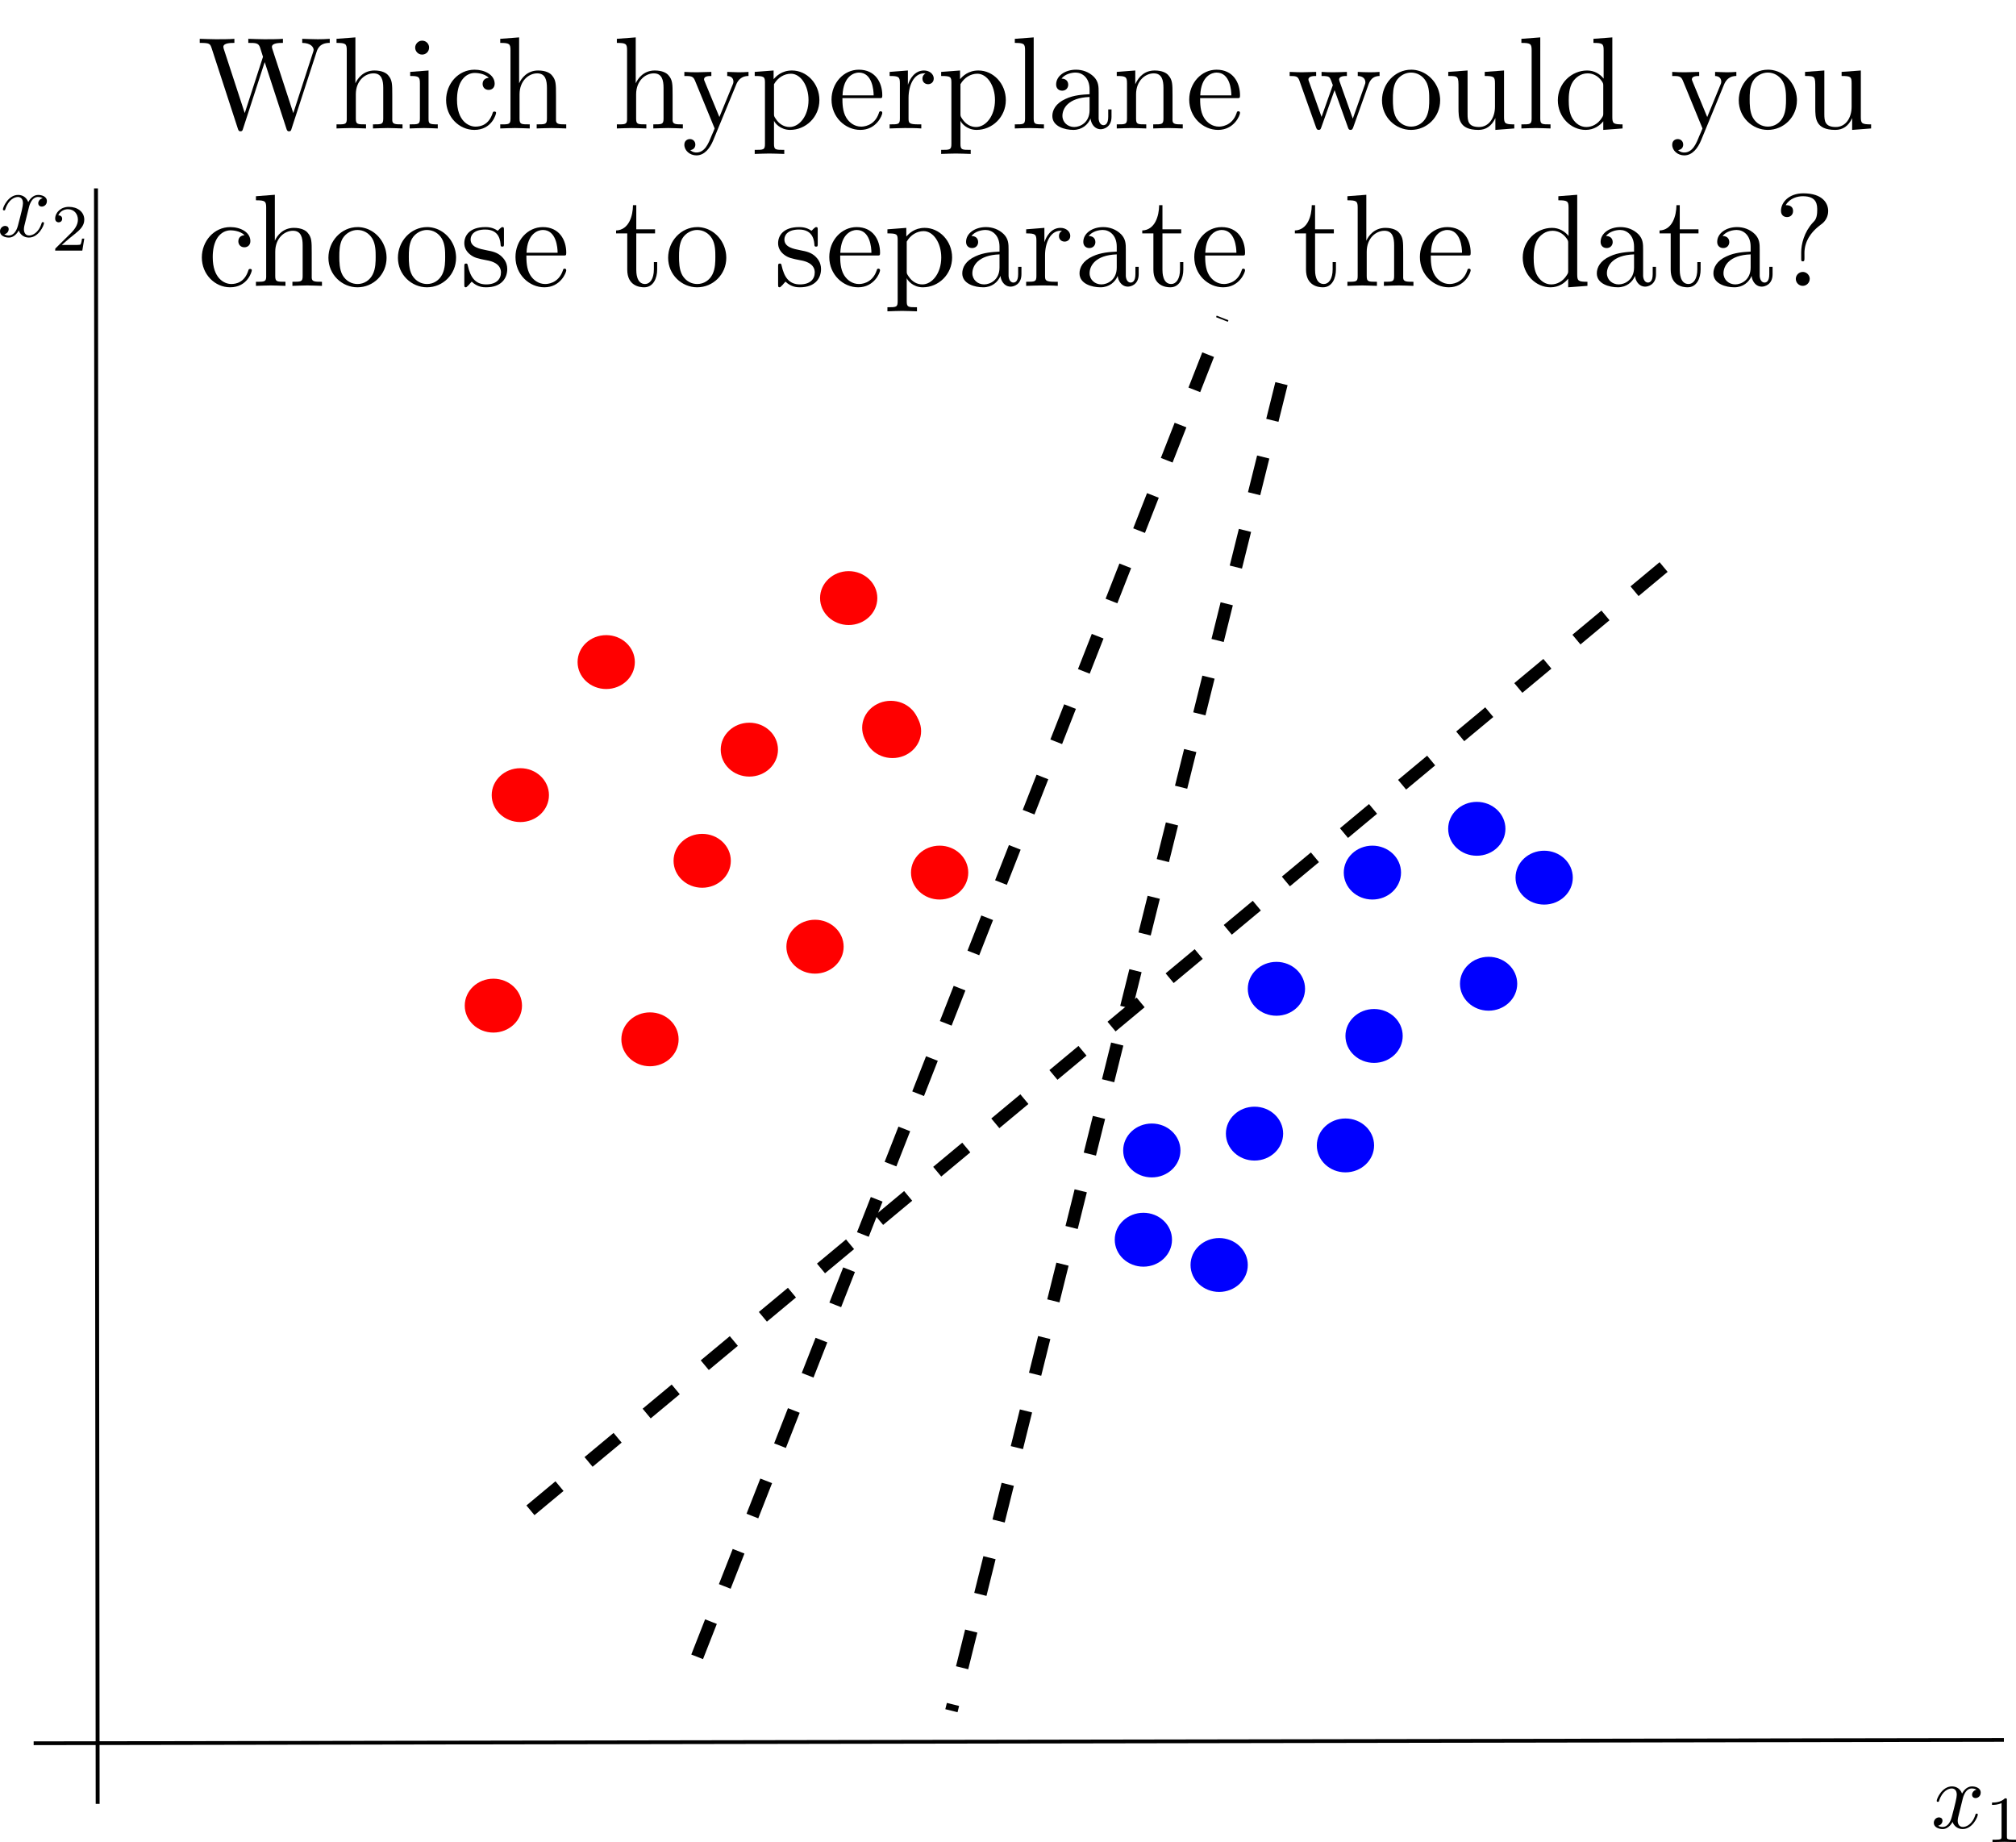 <?xml version="1.0" encoding="UTF-8" standalone="no"?>
<!-- Created with Inkscape (http://www.inkscape.org/) -->

<svg
   xmlns:dc="http://purl.org/dc/elements/1.1/"
   xmlns:cc="http://creativecommons.org/ns#"
   xmlns:rdf="http://www.w3.org/1999/02/22-rdf-syntax-ns#"
   xmlns:svg="http://www.w3.org/2000/svg"
   xmlns="http://www.w3.org/2000/svg"
   xmlns:sodipodi="http://sodipodi.sourceforge.net/DTD/sodipodi-0.dtd"
   xmlns:inkscape="http://www.inkscape.org/namespaces/inkscape"
   sodipodi:docname="which_hyperplane_SVM.svg"
   inkscape:version="0.92.3 (2405546, 2018-03-11)"
   id="svg8"
   version="1.1"
   viewBox="0 0 159.987 146.17"
   height="146.17mm"
   width="159.987mm">
  <sodipodi:namedview
     fit-margin-bottom="0"
     fit-margin-right="0"
     fit-margin-left="0"
     fit-margin-top="0"
     inkscape:window-maximized="0"
     inkscape:window-y="242"
     inkscape:window-x="1411"
     inkscape:window-height="1468"
     inkscape:window-width="2225"
     showguides="false"
     showgrid="false"
     inkscape:current-layer="layer1"
     inkscape:document-units="mm"
     inkscape:cy="263.90461"
     inkscape:cx="270.81748"
     inkscape:zoom="1.979899"
     inkscape:pageshadow="2"
     inkscape:pageopacity="0.0"
     borderopacity="1.0"
     bordercolor="#666666"
     pagecolor="#ffffff"
     id="base" />
  <defs
     id="defs2" />
  <g
     transform="translate(2.004,-76.752)"
     inkscape:label="Layer 1"
     inkscape:groupmode="layer"
     id="layer1">
    <g
       id="g2061">
      <ellipse
         ry="2.138"
         rx="2.272"
         cy="139.846"
         cx="39.289"
         id="path10"
         style="fill:#ff0000;stroke-width:0.265" />
      <ellipse
         ry="2.138"
         rx="2.272"
         cy="136.237"
         cx="57.463"
         id="path10-3"
         style="fill:#ff0000;stroke-width:0.265" />
      <ellipse
         ry="2.138"
         rx="2.272"
         cy="134.5"
         cx="68.688"
         id="path10-6"
         style="fill:#ff0000;stroke-width:0.265" />
      <ellipse
         ry="2.138"
         rx="2.272"
         cy="134.767"
         cx="68.822"
         id="path10-7"
         style="fill:#ff0000;stroke-width:0.265" />
      <ellipse
         ry="2.138"
         rx="2.272"
         cy="145.057"
         cx="53.721"
         id="path10-5"
         style="fill:#ff0000;stroke-width:0.265" />
      <ellipse
         ry="2.138"
         rx="2.272"
         cy="151.873"
         cx="62.675"
         id="path10-35"
         style="fill:#ff0000;stroke-width:0.265" />
      <ellipse
         ry="2.138"
         rx="2.272"
         cy="124.21"
         cx="65.347"
         id="path10-62"
         style="fill:#ff0000;stroke-width:0.265" />
      <ellipse
         ry="2.138"
         rx="2.272"
         cy="145.993"
         cx="72.564"
         id="path10-9"
         style="fill:#ff0000;stroke-width:0.265" />
      <ellipse
         ry="2.138"
         rx="2.272"
         cy="129.288"
         cx="46.104"
         id="path10-1"
         style="fill:#ff0000;stroke-width:0.265" />
      <ellipse
         ry="2.138"
         rx="2.272"
         cy="159.223"
         cx="49.578"
         id="path10-2"
         style="fill:#ff0000;stroke-width:0.265" />
      <ellipse
         ry="2.138"
         rx="2.272"
         cy="156.55"
         cx="37.15"
         id="path10-70"
         style="fill:#ff0000;stroke-width:0.265" />
      <ellipse
         ry="2.138"
         rx="2.272"
         cy="168.042"
         cx="89.402"
         id="path10-93"
         style="fill:#0000ff;stroke-width:0.265" />
      <ellipse
         ry="2.138"
         rx="2.272"
         cy="175.125"
         cx="88.733"
         id="path10-93-6"
         style="fill:#0000ff;stroke-width:0.265" />
      <ellipse
         ry="2.138"
         rx="2.272"
         cy="177.13"
         cx="94.747"
         id="path10-93-0"
         style="fill:#0000ff;stroke-width:0.265" />
      <ellipse
         ry="2.138"
         rx="2.272"
         cy="167.642"
         cx="104.77"
         id="path10-93-62"
         style="fill:#0000ff;stroke-width:0.265" />
      <ellipse
         ry="2.138"
         rx="2.272"
         cy="158.955"
         cx="107.041"
         id="path10-93-61"
         style="fill:#0000ff;stroke-width:0.265" />
      <ellipse
         ry="2.138"
         rx="2.272"
         cy="166.706"
         cx="97.553"
         id="path10-93-8"
         style="fill:#0000ff;stroke-width:0.265" />
      <ellipse
         ry="2.138"
         rx="2.272"
         cy="155.214"
         cx="99.291"
         id="path10-93-7"
         style="fill:#0000ff;stroke-width:0.265" />
      <ellipse
         ry="2.138"
         rx="2.272"
         cy="146.394"
         cx="120.539"
         id="path10-93-9"
         style="fill:#0000ff;stroke-width:0.265" />
      <ellipse
         ry="2.138"
         rx="2.272"
         cy="142.518"
         cx="115.193"
         id="path10-93-2"
         style="fill:#0000ff;stroke-width:0.265" />
      <ellipse
         ry="2.138"
         rx="2.272"
         cy="145.993"
         cx="106.908"
         id="path10-93-02"
         style="fill:#0000ff;stroke-width:0.265" />
      <ellipse
         ry="2.138"
         rx="2.272"
         cy="154.813"
         cx="116.129"
         id="path10-93-3"
         style="fill:#0000ff;stroke-width:0.265" />
      <path
         inkscape:connector-curvature="0"
         id="path339"
         d="M 5.613,91.701 5.746,219.893"
         style="fill:none;stroke:#000000;stroke-width:0.31px;stroke-linecap:butt;stroke-linejoin:miter;stroke-opacity:1" />
      <path
         inkscape:connector-curvature="0"
         id="path341"
         d="M 0.667,215.081 157.022,214.815"
         style="fill:none;stroke:#000000;stroke-width:0.299px;stroke-linecap:butt;stroke-linejoin:miter;stroke-opacity:1" />
      <g
         transform="matrix(0.5,0,0,0.5,109.166,171.361)"
         id="g654">
        <g
           style="font-style:normal;font-variant:normal;font-weight:normal;font-stretch:normal;letter-spacing:normal;word-spacing:normal;text-anchor:start;fill:none;fill-opacity:1;fill-rule:evenodd;stroke:#000000;stroke-linecap:butt;stroke-linejoin:miter;stroke-miterlimit:10.433;stroke-dasharray:none;stroke-dashoffset:0;stroke-opacity:1"
           word-spacing="normal"
           letter-spacing="normal"
           font-size-adjust="none"
           font-stretch="normal"
           font-weight="normal"
           font-variant="normal"
           font-style="normal"
           stroke-miterlimit="10.433"
           xml:space="preserve"
           transform="matrix(0.3,0,0,-0.3,-52.5,222.75)"
           id="content"><path
             style="fill:#000000;stroke-width:0"
             inkscape:connector-curvature="0"
             id="path649"
             d="m 472.16,421.25 0.03,0.13 0.04,0.15 0.04,0.16 0.04,0.18 0.06,0.19 0.06,0.21 0.06,0.22 0.07,0.22 0.08,0.23 0.09,0.24 0.1,0.25 0.1,0.24 0.11,0.25 0.12,0.25 0.13,0.25 0.14,0.25 0.15,0.24 0.15,0.24 0.17,0.23 0.18,0.22 0.18,0.22 0.2,0.2 0.21,0.19 0.22,0.18 0.23,0.16 0.25,0.14 0.12,0.07 0.13,0.06 0.14,0.05 0.13,0.05 0.14,0.05 0.14,0.04 0.15,0.03 0.15,0.03 0.15,0.02 0.16,0.02 0.16,0.01 h 0.16 c 0.25,0 1.44,0 2.48,-0.64 -1.39,-0.25 -2.39,-1.5 -2.39,-2.69 0,-0.79 0.55,-1.75 1.89,-1.75 1.1,0 2.69,0.89 2.69,2.89 0,2.6 -2.94,3.28 -4.63,3.28 -2.89,0 -4.64,-2.64 -5.23,-3.78 -1.25,3.28 -3.94,3.78 -5.37,3.78 -5.19,0 -8.04,-6.42 -8.04,-7.67 0,-0.5 0.5,-0.5 0.61,-0.5 0.39,0 0.55,0.11 0.64,0.55 1.69,5.28 4.99,6.53 6.68,6.53 0.95,0 2.68,-0.44 2.68,-3.33 0,-1.54 -0.84,-4.89 -2.68,-11.86 -0.8,-3.09 -2.54,-5.18 -4.74,-5.18 -0.3,0 -1.44,0 -2.48,0.65 1.25,0.24 2.34,1.28 2.34,2.69 0,1.34 -1.09,1.73 -1.84,1.73 -1.5,0 -2.75,-1.29 -2.75,-2.89 0,-2.28 2.5,-3.28 4.68,-3.28 3.3,0 5.08,3.49 5.24,3.78 0.59,-1.84 2.39,-3.78 5.37,-3.78 5.14,0 7.99,6.42 7.99,7.67 0,0.5 -0.45,0.5 -0.61,0.5 -0.44,0 -0.55,-0.2 -0.64,-0.54 -1.64,-5.33 -5.03,-6.53 -6.63,-6.53 -1.95,0 -2.75,1.59 -2.75,3.29 0,1.1 0.3,2.19 0.86,4.38 z" /><path
             style="fill:#000000;stroke-width:0"
             inkscape:connector-curvature="0"
             id="path651"
             d="m 495.63,420.92 v 0.04 0.04 0.05 0.04 0.03 0.04 0.04 0.03 0.04 0.03 l -0.01,0.03 v 0.03 0.03 l -0.01,0.03 v 0.03 0.02 l -0.01,0.03 v 0.02 l -0.01,0.03 v 0.02 l -0.01,0.04 -0.02,0.04 -0.02,0.03 -0.02,0.03 -0.02,0.03 -0.02,0.03 -0.03,0.02 -0.03,0.02 -0.03,0.02 -0.04,0.01 -0.04,0.01 -0.05,0.02 h -0.02 -0.02 l -0.03,0.01 h -0.03 l -0.02,0.01 h -0.03 -0.03 -0.03 -0.03 l -0.04,0.01 h -0.03 -0.04 -0.03 -0.04 -0.04 -0.04 -0.04 -0.04 -0.05 -0.04 c -2.24,-2.2 -5.39,-2.23 -6.83,-2.23 v -1.25 c 0.84,0 3.14,0 5.04,0.97 v -17.77 c 0,-1.16 0,-1.61 -3.48,-1.61 h -1.31 v -1.25 c 0.62,0.03 4.9,0.14 6.2,0.14 1.08,0 5.47,-0.11 6.24,-0.14 v 1.25 h -1.33 c -3.49,0 -3.49,0.45 -3.49,1.61 z" /></g>      </g>
      <g
         transform="matrix(0.5,0,0,0.5,-44.298,45.076)"
         id="g764">
        <g
           style="font-style:normal;font-variant:normal;font-weight:normal;font-stretch:normal;letter-spacing:normal;word-spacing:normal;text-anchor:start;fill:none;fill-opacity:1;fill-rule:evenodd;stroke:#000000;stroke-linecap:butt;stroke-linejoin:miter;stroke-miterlimit:10.433;stroke-dasharray:none;stroke-dashoffset:0;stroke-opacity:1"
           id="g762"
           transform="matrix(0.3,0,0,-0.3,-52.5,222.75)"
           xml:space="preserve"
           stroke-miterlimit="10.433"
           font-style="normal"
           font-variant="normal"
           font-weight="normal"
           font-stretch="normal"
           font-size-adjust="none"
           letter-spacing="normal"
           word-spacing="normal"><path
             style="fill:#000000;stroke-width:0"
             inkscape:connector-curvature="0"
             d="m 472.16,421.25 0.03,0.13 0.04,0.15 0.04,0.16 0.04,0.18 0.06,0.19 0.06,0.21 0.06,0.22 0.07,0.22 0.08,0.23 0.09,0.24 0.1,0.25 0.1,0.24 0.11,0.25 0.12,0.25 0.13,0.25 0.14,0.25 0.15,0.24 0.15,0.24 0.17,0.23 0.18,0.22 0.18,0.22 0.2,0.2 0.21,0.19 0.22,0.18 0.23,0.16 0.25,0.14 0.12,0.07 0.13,0.06 0.14,0.05 0.13,0.05 0.14,0.05 0.14,0.04 0.15,0.03 0.15,0.03 0.15,0.02 0.16,0.02 0.16,0.01 h 0.16 c 0.25,0 1.44,0 2.48,-0.64 -1.39,-0.25 -2.39,-1.5 -2.39,-2.69 0,-0.79 0.55,-1.75 1.89,-1.75 1.1,0 2.69,0.89 2.69,2.89 0,2.6 -2.94,3.28 -4.63,3.28 -2.89,0 -4.64,-2.64 -5.23,-3.78 -1.25,3.28 -3.94,3.78 -5.37,3.78 -5.19,0 -8.04,-6.42 -8.04,-7.67 0,-0.5 0.5,-0.5 0.61,-0.5 0.39,0 0.55,0.11 0.64,0.55 1.69,5.28 4.99,6.53 6.68,6.53 0.95,0 2.68,-0.44 2.68,-3.33 0,-1.54 -0.84,-4.89 -2.68,-11.86 -0.8,-3.09 -2.54,-5.18 -4.74,-5.18 -0.3,0 -1.44,0 -2.48,0.65 1.25,0.24 2.34,1.28 2.34,2.69 0,1.34 -1.09,1.73 -1.84,1.73 -1.5,0 -2.75,-1.29 -2.75,-2.89 0,-2.28 2.5,-3.28 4.68,-3.28 3.3,0 5.08,3.49 5.24,3.78 0.59,-1.84 2.39,-3.78 5.37,-3.78 5.14,0 7.99,6.42 7.99,7.67 0,0.5 -0.45,0.5 -0.61,0.5 -0.44,0 -0.55,-0.2 -0.64,-0.54 -1.64,-5.33 -5.03,-6.53 -6.63,-6.53 -1.95,0 -2.75,1.59 -2.75,3.29 0,1.1 0.3,2.19 0.86,4.38 z"
             id="path758" /><path
             style="fill:#000000;stroke-width:0"
             inkscape:connector-curvature="0"
             d="m 501.55,405.11 h -1.18 c -0.1,-0.77 -0.46,-2.83 -0.91,-3.18 -0.26,-0.2 -2.95,-0.2 -3.44,-0.2 h -6.42 c 3.66,3.23 4.88,4.2 6.97,5.84 2.58,2.07 4.98,4.22 4.98,7.54 0,4.21 -3.68,6.79 -8.15,6.79 -4.31,0 -7.25,-3.03 -7.25,-6.23 0,-1.78 1.5,-1.96 1.86,-1.96 0.83,0 1.84,0.6 1.84,1.85 0,0.62 -0.25,1.84 -2.06,1.84 1.08,2.47 3.45,3.24 5.09,3.24 3.49,0 5.3,-2.71 5.3,-5.53 0,-3.04 -2.16,-5.44 -3.28,-6.69 l -8.39,-8.3 c -0.36,-0.31 -0.36,-0.39 -0.36,-1.36 h 14.36 z"
             id="path760" /></g>      </g>
      <path
         inkscape:connector-curvature="0"
         id="path938"
         d="M 53.321,208.222 95.015,101.982"
         style="fill:none;stroke:#000000;stroke-width:1;stroke-linecap:butt;stroke-linejoin:miter;stroke-opacity:1;stroke-miterlimit:4;stroke-dasharray:3,3;stroke-dashoffset:0" />
      <path
         inkscape:connector-curvature="0"
         id="path940"
         d="m 40.091,196.596 90.07,-74.969"
         style="fill:none;stroke:#000000;stroke-width:1;stroke-linecap:butt;stroke-linejoin:miter;stroke-opacity:1;stroke-miterlimit:4;stroke-dasharray:3,3;stroke-dashoffset:0" />
      <path
         inkscape:connector-curvature="0"
         id="path942"
         d="M 99.692,107.194 73.5,212.498"
         style="fill:none;stroke:#000000;stroke-width:1;stroke-linecap:butt;stroke-linejoin:miter;stroke-opacity:1;stroke-miterlimit:4;stroke-dasharray:3,3;stroke-dashoffset:0" />
      <g
         transform="translate(-29.4,51.85)"
         id="g1796">
        <g
           style="font-style:normal;font-variant:normal;font-weight:normal;font-stretch:normal;letter-spacing:normal;word-spacing:normal;text-anchor:start;fill:none;fill-opacity:1;fill-rule:evenodd;stroke:#000000;stroke-linecap:butt;stroke-linejoin:miter;stroke-miterlimit:10.433;stroke-dasharray:none;stroke-dashoffset:0;stroke-opacity:1"
           id="g1794"
           transform="matrix(0.209,0,0,-0.209,-36.543,119.991)"
           xml:space="preserve"
           stroke-miterlimit="10.433"
           font-style="normal"
           font-variant="normal"
           font-weight="normal"
           font-stretch="normal"
           font-size-adjust="none"
           letter-spacing="normal"
           word-spacing="normal"><path
             style="fill:#000000;stroke-width:0"
             inkscape:connector-curvature="0"
             d="m 426.16,435.34 0.09,0.26 0.09,0.25 0.11,0.23 0.1,0.22 0.12,0.21 0.12,0.19 0.13,0.19 0.13,0.17 0.14,0.16 0.14,0.16 0.14,0.14 0.15,0.13 0.16,0.12 0.16,0.11 0.16,0.1 0.17,0.1 0.16,0.08 0.18,0.08 0.17,0.07 0.17,0.07 0.18,0.05 0.18,0.05 0.18,0.04 0.19,0.04 0.18,0.03 0.18,0.03 0.19,0.02 0.18,0.02 0.37,0.02 h 0.36 v 1.55 c -1.48,-0.11 -3.03,-0.16 -4.53,-0.16 -1.43,0 -4.62,0.11 -5.92,0.16 v -1.55 c 3.33,-0.04 4.33,-1.68 4.33,-2.64 0,-0.29 -0.14,-0.7 -0.25,-1 l -7.47,-23.01 -7.97,24.4 c -0.06,0.21 -0.15,0.5 -0.15,0.75 0,1.5 2.89,1.5 4.18,1.5 v 1.55 c -1.79,-0.16 -5.18,-0.16 -7.07,-0.16 -1.9,0 -4.04,0.11 -6.08,0.16 v -1.55 c 2.84,0 3.89,0 4.48,-1.79 l 1.1,-3.49 -6.93,-21.37 -8.01,24.51 c -0.05,0.14 -0.11,0.5 -0.11,0.64 0,1.5 2.89,1.5 4.19,1.5 v 1.55 c -1.8,-0.16 -5.18,-0.16 -7.08,-0.16 -1.89,0 -4.03,0.11 -6.08,0.16 v -1.55 c 3.75,0 3.94,-0.25 4.55,-2.09 l 9.95,-30.55 c 0.16,-0.43 0.3,-0.93 0.95,-0.93 0.69,0 0.8,0.34 1,1 l 8.22,25.29 8.27,-25.36 c 0.15,-0.43 0.29,-0.93 0.95,-0.93 0.69,0 0.8,0.34 0.98,1 z"
             id="path1696" /><path
             style="fill:#000000;stroke-width:0"
             inkscape:connector-curvature="0"
             d="m 437.6,409.98 v -0.1 -0.1 -0.19 l -0.01,-0.18 -0.02,-0.17 -0.02,-0.15 -0.02,-0.15 -0.03,-0.13 -0.04,-0.12 -0.04,-0.11 -0.05,-0.11 -0.05,-0.09 -0.07,-0.09 -0.07,-0.08 -0.08,-0.07 -0.09,-0.06 -0.1,-0.05 -0.11,-0.05 -0.12,-0.05 -0.13,-0.03 -0.14,-0.04 -0.15,-0.02 -0.16,-0.03 -0.18,-0.01 -0.09,-0.01 -0.1,-0.01 -0.1,-0.01 h -0.1 l -0.11,-0.01 h -0.11 -0.11 l -0.12,-0.01 h -0.12 -0.12 -0.13 -0.13 -0.14 -0.13 -0.15 -0.14 -0.15 -0.16 v -1.55 c 1.75,0.05 4.28,0.16 5.63,0.16 1.29,0 3.89,-0.11 5.57,-0.16 v 1.55 c -3.32,0 -3.87,0 -3.87,2.23 v 9.17 c 0,5.19 3.53,7.97 6.72,7.97 3.14,0 3.69,-2.69 3.69,-5.53 v -11.61 c 0,-2.23 -0.55,-2.23 -3.9,-2.23 v -1.55 c 1.75,0.05 4.3,0.16 5.65,0.16 1.29,0 3.87,-0.11 5.57,-0.16 v 1.55 c -2.59,0 -3.84,0 -3.89,1.5 v 9.51 c 0,4.28 0,5.83 -1.54,7.61 -0.69,0.86 -2.35,1.84 -5.22,1.84 -4.19,0 -6.39,-2.98 -7.24,-4.87 v 17.44 l -7.17,-0.55 v -1.55 c 3.49,0 3.89,-0.34 3.89,-2.79 z"
             id="path1698" /><path
             style="fill:#000000;stroke-width:0"
             inkscape:connector-curvature="0"
             d="m 468.65,428.21 -6.97,-0.54 v -1.55 c 3.23,0 3.69,-0.3 3.69,-2.73 v -13.41 c 0,-2.23 -0.55,-2.23 -3.89,-2.23 v -1.55 c 1.59,0.05 4.28,0.16 5.48,0.16 1.75,0 3.49,-0.11 5.19,-0.16 v 1.55 c -3.3,0 -3.5,0.25 -3.5,2.18 z"
             id="path1700" /><path
             style="fill:#000000;stroke-width:0"
             inkscape:connector-curvature="0"
             d="m 468.85,436.89 v 0.14 l -0.01,0.15 -0.02,0.14 -0.02,0.14 -0.04,0.13 -0.03,0.13 -0.05,0.13 -0.05,0.12 -0.05,0.12 -0.06,0.12 -0.07,0.11 -0.07,0.1 -0.07,0.1 -0.08,0.1 -0.09,0.1 -0.09,0.08 -0.09,0.09 -0.1,0.08 -0.1,0.07 -0.1,0.07 -0.11,0.07 -0.11,0.06 -0.11,0.05 -0.12,0.05 -0.12,0.04 -0.12,0.04 -0.12,0.03 -0.13,0.03 -0.12,0.02 -0.13,0.01 -0.13,0.01 -0.13,0.01 c -1.55,0 -2.64,-1.35 -2.64,-2.64 0,-1.35 1.09,-2.64 2.64,-2.64 1.39,0 2.64,1.04 2.64,2.64 z"
             id="path1702" /><path
             style="fill:#000000;stroke-width:0"
             inkscape:connector-curvature="0"
             d="m 479.46,417.06 v 0.38 l 0.01,0.36 0.02,0.36 0.02,0.35 0.02,0.34 0.03,0.34 0.04,0.32 0.04,0.32 0.05,0.31 0.05,0.3 0.06,0.29 0.06,0.29 0.13,0.55 0.15,0.51 0.17,0.49 0.18,0.46 0.2,0.43 0.21,0.4 0.22,0.38 0.23,0.35 0.24,0.32 0.25,0.3 0.26,0.28 0.26,0.26 0.27,0.23 0.27,0.21 0.28,0.19 0.28,0.16 0.29,0.15 0.28,0.13 0.28,0.12 0.28,0.09 0.28,0.08 0.28,0.06 0.27,0.05 0.26,0.03 0.26,0.02 0.26,0.01 c 0.43,0 3.57,-0.05 5.32,-1.85 -2.04,-0.15 -2.34,-1.64 -2.34,-2.29 0,-1.3 0.89,-2.3 2.3,-2.3 1.28,0 2.28,0.86 2.28,2.34 0,3.39 -3.78,5.33 -7.63,5.33 -6.22,0 -10.81,-5.37 -10.81,-11.55 0,-6.37 4.94,-11.31 10.72,-11.31 6.67,0 8.26,5.99 8.26,6.47 0,0.5 -0.5,0.5 -0.64,0.5 -0.45,0 -0.54,-0.19 -0.65,-0.5 -1.44,-4.62 -4.67,-5.22 -6.52,-5.22 -2.64,0 -7.03,2.14 -7.03,10.16 z"
             id="path1704" /><path
             style="fill:#000000;stroke-width:0"
             inkscape:connector-curvature="0"
             d="m 499.76,409.98 v -0.1 -0.1 l -0.01,-0.19 -0.01,-0.18 -0.01,-0.17 -0.02,-0.15 -0.02,-0.15 -0.03,-0.13 -0.04,-0.12 -0.04,-0.11 -0.05,-0.11 -0.06,-0.09 -0.06,-0.09 -0.07,-0.08 -0.08,-0.07 -0.09,-0.06 -0.1,-0.05 -0.11,-0.05 -0.12,-0.05 -0.13,-0.03 -0.14,-0.04 -0.15,-0.02 -0.17,-0.03 -0.18,-0.01 -0.09,-0.01 -0.09,-0.01 -0.1,-0.01 h -0.11 l -0.1,-0.01 h -0.11 -0.12 l -0.11,-0.01 h -0.12 -0.13 -0.12 -0.13 -0.14 -0.14 -0.14 -0.15 -0.15 -0.15 v -1.55 c 1.75,0.05 4.28,0.16 5.62,0.16 1.3,0 3.89,-0.11 5.58,-0.16 v 1.55 c -3.33,0 -3.87,0 -3.87,2.23 v 9.17 c 0,5.19 3.53,7.97 6.71,7.97 3.14,0 3.69,-2.69 3.69,-5.53 v -11.61 c 0,-2.23 -0.55,-2.23 -3.89,-2.23 v -1.55 c 1.75,0.05 4.3,0.16 5.64,0.16 1.3,0 3.88,-0.11 5.58,-0.16 v 1.55 c -2.59,0 -3.84,0 -3.89,1.5 v 9.51 c 0,4.28 0,5.83 -1.55,7.61 -0.69,0.86 -2.34,1.84 -5.22,1.84 -4.18,0 -6.39,-2.98 -7.23,-4.87 v 17.44 l -7.17,-0.55 v -1.55 c 3.48,0 3.89,-0.34 3.89,-2.79 z"
             id="path1706" /><path
             style="fill:#000000;stroke-width:0"
             inkscape:connector-curvature="0"
             d="m 544.03,409.98 v -0.1 -0.1 -0.19 l -0.01,-0.18 -0.02,-0.17 -0.01,-0.15 -0.03,-0.15 -0.03,-0.13 -0.03,-0.12 -0.04,-0.11 -0.05,-0.11 -0.06,-0.09 -0.06,-0.09 -0.08,-0.08 -0.08,-0.07 -0.09,-0.06 -0.1,-0.05 -0.11,-0.05 -0.11,-0.05 -0.13,-0.03 -0.15,-0.04 -0.15,-0.02 -0.16,-0.03 -0.18,-0.01 -0.09,-0.01 -0.1,-0.01 -0.1,-0.01 h -0.1 l -0.11,-0.01 h -0.1 -0.12 l -0.11,-0.01 h -0.12 -0.13 -0.13 -0.13 -0.13 -0.14 -0.14 -0.15 -0.15 -0.15 v -1.55 c 1.75,0.05 4.28,0.16 5.62,0.16 1.3,0 3.89,-0.11 5.58,-0.16 v 1.55 c -3.33,0 -3.88,0 -3.88,2.23 v 9.17 c 0,5.19 3.53,7.97 6.72,7.97 3.14,0 3.69,-2.69 3.69,-5.53 v -11.61 c 0,-2.23 -0.55,-2.23 -3.89,-2.23 v -1.55 c 1.75,0.05 4.29,0.16 5.64,0.16 1.3,0 3.87,-0.11 5.58,-0.16 v 1.55 c -2.6,0 -3.85,0 -3.89,1.5 v 9.51 c 0,4.28 0,5.83 -1.55,7.61 -0.69,0.86 -2.34,1.84 -5.22,1.84 -4.19,0 -6.39,-2.98 -7.23,-4.87 v 17.44 l -7.17,-0.55 v -1.55 c 3.48,0 3.88,-0.34 3.88,-2.79 z"
             id="path1708" /><path
             style="fill:#000000;stroke-width:0"
             inkscape:connector-curvature="0"
             d="m 585.5,422.93 0.06,0.15 0.07,0.14 0.06,0.14 0.07,0.13 0.07,0.12 0.07,0.13 0.07,0.12 0.07,0.11 0.15,0.22 0.15,0.2 0.16,0.19 0.16,0.18 0.16,0.16 0.17,0.14 0.17,0.14 0.17,0.12 0.17,0.11 0.17,0.1 0.17,0.09 0.17,0.09 0.17,0.07 0.16,0.06 0.16,0.05 0.16,0.05 0.16,0.04 0.15,0.03 0.15,0.03 0.14,0.02 0.14,0.02 0.13,0.02 0.12,0.01 h 0.12 l 0.1,0.01 h 0.1 0.09 0.08 v 1.55 c -1.16,-0.1 -2.59,-0.14 -3.73,-0.14 -0.91,0 -3.25,0.09 -4.35,0.14 v -1.55 c 1.55,-0.05 2.35,-0.89 2.35,-2.14 0,-0.5 -0.05,-0.59 -0.3,-1.19 l -5.03,-12.26 -5.53,13.4 c -0.21,0.5 -0.3,0.71 -0.3,0.91 0,1.28 1.84,1.28 2.78,1.28 v 1.55 c -1.28,-0.05 -4.58,-0.14 -5.42,-0.14 -1.34,0 -3.34,0.04 -4.83,0.14 v -1.55 c 2.39,0 3.33,0 4.03,-1.73 l 7.47,-18.19 c -0.25,-0.64 -0.94,-2.3 -1.25,-2.94 -1.09,-2.73 -2.48,-6.19 -5.67,-6.19 -0.25,0 -1.39,0 -2.34,0.91 1.54,0.2 1.93,1.3 1.93,2.09 0,1.3 -0.93,2.1 -2.07,2.1 -1,0 -2.1,-0.66 -2.1,-2.14 0,-2.25 2.1,-4.05 4.58,-4.05 3.14,0 5.19,2.84 6.37,5.69 z"
             id="path1710" /><path
             style="fill:#000000;stroke-width:0"
             inkscape:connector-curvature="0"
             d="m 599.67,424.93 v 3.28 l -7.17,-0.54 v -1.55 c 3.54,0 3.89,-0.3 3.89,-2.48 v -23.32 c 0,-2.25 -0.55,-2.25 -3.89,-2.25 v -1.54 c 1.7,0.06 4.28,0.15 5.57,0.15 1.35,0 3.9,-0.09 5.65,-0.15 v 1.54 c -3.35,0 -3.9,0 -3.9,2.25 v 8.36 0.46 l 0.71,0.65 c -0.71,1.05 -0.71,1.1 -0.71,2.08 v 0 11.13 c 1.44,2.53 3.9,3.98 6.43,3.98 3.64,0 6.68,-4.39 6.68,-10.02 0,-6.03 -3.5,-10.21 -7.18,-10.21 -1.99,0 -3.88,1 -5.22,3.04 l -0.71,-0.65 c 0.25,-0.8 2.35,-3.49 6.13,-3.49 5.94,0 11.11,4.88 11.11,11.31 0,6.33 -4.83,11.25 -10.41,11.25 -3.89,0 -5.98,-2.18 -6.98,-3.28 z"
             id="path1712" /><path
             style="fill:#000000;stroke-width:0"
             inkscape:connector-curvature="0"
             d="m 625.8,417.71 0.04,1.05 c 0.3,7.42 4.49,8.66 6.19,8.66 5.13,0 5.63,-6.72 5.63,-8.66 h -11.82 l -0.04,-1.05 h 13.9 c 1.1,0 1.24,0 1.24,1.05 0,4.92 -2.69,9.75 -8.91,9.75 -5.78,0 -10.37,-5.12 -10.37,-11.36 0,-6.67 5.23,-11.5 10.96,-11.5 6.08,0 8.32,5.53 8.32,6.47 0,0.5 -0.39,0.61 -0.64,0.61 -0.46,0 -0.55,-0.3 -0.66,-0.7 -1.73,-5.13 -6.22,-5.13 -6.72,-5.13 -2.5,0 -4.48,1.49 -5.62,3.33 -1.5,2.39 -1.5,5.69 -1.5,7.48 z"
             id="path1714" /><path
             style="fill:#000000;stroke-width:0"
             inkscape:connector-curvature="0"
             d="m 650.66,422.75 v 5.46 l -6.93,-0.54 v -1.55 c 3.49,0 3.89,-0.34 3.89,-2.78 v -13.36 c 0,-2.23 -0.54,-2.23 -3.89,-2.23 v -1.55 c 1.96,0.05 4.29,0.16 5.69,0.16 1.99,0 4.33,0 6.33,-0.16 v 1.55 h -1.05 c -3.68,0 -3.79,0.54 -3.79,2.34 v 7.67 c 0,4.92 2.09,9.36 5.89,9.36 0.34,0 0.43,0 0.54,-0.05 -0.15,-0.04 -1.15,-0.64 -1.15,-1.93 0,-1.41 1.04,-2.14 2.15,-2.14 0.89,0 2.14,0.59 2.14,2.18 0,1.6 -1.54,3.03 -3.68,3.03 -3.64,0 -5.44,-3.32 -6.14,-5.46 z"
             id="path1716" /><path
             style="fill:#000000;stroke-width:0"
             inkscape:connector-curvature="0"
             d="m 670.47,424.93 v 3.28 l -7.18,-0.54 v -1.55 c 3.55,0 3.89,-0.3 3.89,-2.48 v -23.32 c 0,-2.25 -0.54,-2.25 -3.89,-2.25 v -1.54 c 1.71,0.06 4.28,0.15 5.58,0.15 1.35,0 3.89,-0.09 5.64,-0.15 v 1.54 c -3.34,0 -3.89,0 -3.89,2.25 v 8.36 0.46 l 0.7,0.65 c -0.7,1.05 -0.7,1.1 -0.7,2.08 v 0 11.13 c 1.44,2.53 3.89,3.98 6.42,3.98 3.64,0 6.69,-4.39 6.69,-10.02 0,-6.03 -3.5,-10.21 -7.19,-10.21 -1.98,0 -3.87,1 -5.22,3.04 l -0.7,-0.65 c 0.25,-0.8 2.35,-3.49 6.13,-3.49 5.93,0 11.1,4.88 11.1,11.31 0,6.33 -4.82,11.25 -10.4,11.25 -3.89,0 -5.98,-2.18 -6.98,-3.28 z"
             id="path1718" /><path
             style="fill:#000000;stroke-width:0"
             inkscape:connector-curvature="0"
             d="m 698.43,440.78 -7.17,-0.55 v -1.55 c 3.49,0 3.89,-0.34 3.89,-2.79 v -25.91 c 0,-2.23 -0.55,-2.23 -3.89,-2.23 v -1.55 c 1.64,0.05 4.28,0.16 5.53,0.16 1.25,0 3.69,-0.11 5.53,-0.16 v 1.55 c -3.34,0 -3.89,0 -3.89,2.23 z"
             id="path1720" /><path
             style="fill:#000000;stroke-width:0"
             inkscape:connector-curvature="0"
             d="m 720.01,409.98 0.02,-0.19 0.03,-0.18 0.04,-0.19 0.04,-0.18 0.05,-0.19 0.06,-0.18 0.06,-0.18 0.07,-0.18 0.07,-0.18 0.08,-0.17 0.09,-0.18 0.09,-0.16 0.1,-0.16 0.11,-0.16 0.11,-0.16 0.12,-0.14 0.13,-0.14 0.13,-0.14 0.14,-0.13 0.15,-0.12 0.15,-0.12 0.15,-0.1 0.17,-0.1 0.16,-0.09 0.18,-0.08 0.18,-0.07 0.19,-0.06 0.19,-0.05 0.2,-0.04 0.2,-0.03 0.22,-0.02 0.21,-0.01 c 1.03,0 4.08,0.71 4.08,4.74 v 2.78 h -1.25 v -2.78 c 0,-2.89 -1.23,-3.19 -1.8,-3.19 -1.64,0 -1.84,2.23 -1.84,2.48 v 9.97 c 0,2.1 0,4.03 -1.78,5.88 -1.96,1.93 -4.44,2.73 -6.83,2.73 -4.09,0 -7.53,-2.33 -7.53,-5.62 0,-1.49 1,-2.35 2.3,-2.35 1.39,0 2.29,1 2.29,2.3 0,0.59 -0.25,2.23 -2.54,2.3 1.34,1.73 3.78,2.28 5.37,2.28 2.45,0 5.28,-1.94 5.28,-6.38 v -1.84 -1.05 -4.98 c 0,-4.74 -3.58,-6.42 -5.83,-6.42 -2.43,0 -4.48,1.75 -4.48,4.23 0,2.73 2.09,6.88 10.31,7.17 v 0 1.05 c -2.53,-0.14 -6.01,-0.3 -9.15,-1.8 -3.74,-1.69 -4.99,-4.28 -4.99,-6.47 0,-4.03 4.83,-5.28 7.97,-5.28 3.3,0 5.58,1.99 6.53,4.33 z"
             id="path1722" /><path
             style="fill:#000000;stroke-width:0"
             inkscape:connector-curvature="0"
             d="m 733.86,423.34 v -13.36 c 0,-2.23 -0.55,-2.23 -3.89,-2.23 v -1.55 c 1.75,0.05 4.28,0.16 5.62,0.16 1.3,0 3.89,-0.11 5.58,-0.16 v 1.55 c -3.33,0 -3.87,0 -3.87,2.23 v 9.17 c 0,5.19 3.53,7.97 6.72,7.97 3.14,0 3.68,-2.69 3.68,-5.53 v -11.61 c 0,-2.23 -0.54,-2.23 -3.89,-2.23 v -1.55 c 1.75,0.05 4.3,0.16 5.64,0.16 1.3,0 3.88,-0.11 5.58,-0.16 v 1.55 c -2.59,0 -3.84,0 -3.89,1.5 v 9.51 c 0,4.28 0,5.83 -1.55,7.61 -0.68,0.86 -2.34,1.84 -5.21,1.84 -3.65,0 -5.99,-2.14 -7.38,-5.21 v 5.21 l -7.03,-0.54 v -1.55 c 3.48,0 3.89,-0.34 3.89,-2.78 z"
             id="path1724" /><path
             style="fill:#000000;stroke-width:0"
             inkscape:connector-curvature="0"
             d="m 761.62,417.71 0.05,1.05 c 0.3,7.42 4.49,8.66 6.19,8.66 5.12,0 5.62,-6.72 5.62,-8.66 h -11.81 l -0.05,-1.05 h 13.91 c 1.09,0 1.24,0 1.24,1.05 0,4.92 -2.69,9.75 -8.91,9.75 -5.78,0 -10.38,-5.12 -10.38,-11.36 0,-6.67 5.24,-11.5 10.97,-11.5 6.08,0 8.32,5.53 8.32,6.47 0,0.5 -0.39,0.61 -0.65,0.61 -0.45,0 -0.54,-0.3 -0.65,-0.7 -1.74,-5.13 -6.22,-5.13 -6.72,-5.13 -2.5,0 -4.48,1.49 -5.63,3.33 -1.5,2.39 -1.5,5.69 -1.5,7.48 z"
             id="path1726" /><path
             style="fill:#000000;stroke-width:0"
             inkscape:connector-curvature="0"
             d="m 825.57,422.93 0.09,0.23 0.09,0.22 0.09,0.21 0.1,0.2 0.1,0.18 0.1,0.18 0.11,0.17 0.11,0.16 0.11,0.15 0.12,0.14 0.12,0.13 0.12,0.13 0.12,0.11 0.13,0.11 0.13,0.1 0.14,0.1 0.13,0.08 0.14,0.08 0.14,0.08 0.14,0.06 0.15,0.06 0.14,0.05 0.15,0.05 0.15,0.04 0.16,0.04 0.15,0.03 0.16,0.03 0.16,0.02 0.16,0.02 0.16,0.01 0.16,0.01 0.16,0.01 v 1.55 c -1.11,-0.1 -2.54,-0.14 -3.64,-0.14 -1.45,0 -3.69,0.09 -4.64,0.14 v -1.55 c 1.8,-0.05 2.89,-0.94 2.89,-2.39 0,-0.3 0,-0.39 -0.25,-1.05 l -4.53,-12.75 -4.94,13.91 c -0.18,0.59 -0.25,0.69 -0.25,0.94 0,1.34 1.95,1.34 2.95,1.34 v 1.55 c -1.45,-0.05 -3.98,-0.14 -5.18,-0.14 -1.5,0 -2.94,0.04 -4.44,0.14 v -1.55 c 1.84,0 2.64,-0.09 3.14,-0.73 0.25,-0.32 0.8,-1.8 1.14,-2.75 l -4.28,-12.05 -4.73,13.3 c -0.25,0.59 -0.25,0.7 -0.25,0.89 0,1.34 1.95,1.34 2.93,1.34 v 1.55 c -1.48,-0.05 -4.28,-0.14 -5.42,-0.14 -0.2,0 -2.84,0.04 -4.64,0.14 v -1.55 c 2.5,0 3.1,-0.14 3.69,-1.73 l 6.28,-17.64 c 0.25,-0.71 0.41,-1.1 1.05,-1.1 0.65,0 0.75,0.3 1,1 l 5.03,14.1 5.08,-14.14 c 0.2,-0.57 0.34,-0.96 1,-0.96 0.64,0 0.79,0.46 1,0.96 z"
             id="path1728" /><path
             style="fill:#000000;stroke-width:0"
             inkscape:connector-curvature="0"
             d="m 852.76,416.86 -0.01,0.59 -0.05,0.59 -0.07,0.58 -0.09,0.57 -0.13,0.56 -0.15,0.55 -0.17,0.54 -0.2,0.53 -0.22,0.51 -0.25,0.5 -0.27,0.49 -0.28,0.47 -0.31,0.46 -0.33,0.44 -0.35,0.43 -0.36,0.4 -0.39,0.39 -0.4,0.37 -0.42,0.35 -0.43,0.32 -0.45,0.31 -0.46,0.28 -0.47,0.26 -0.49,0.24 -0.5,0.21 -0.51,0.18 -0.52,0.16 -0.53,0.13 -0.54,0.11 -0.55,0.07 -0.55,0.05 -0.56,0.01 -0.05,-1.09 c 2.19,0 4.33,-1.1 5.62,-3.24 1.3,-2.14 1.3,-5.03 1.3,-6.92 0,-1.8 0,-4.48 -1.09,-6.67 -1.1,-2.25 -3.28,-3.69 -5.78,-3.69 v 0 c -2.15,0 -4.33,1.05 -5.68,3.33 -1.25,2.2 -1.25,5.23 -1.25,7.03 0,1.94 0,4.63 1.19,6.83 1.36,2.28 3.69,3.33 5.69,3.33 l 0.05,1.09 c -6.22,0 -11.07,-5.42 -11.07,-11.65 0,-6.43 5.19,-11.21 11.02,-11.21 6.03,0 11.06,4.88 11.06,11.21 z"
             id="path1730" /><path
             style="fill:#000000;stroke-width:0"
             inkscape:connector-curvature="0"
             d="m 873.73,410.14 v -4.49 l 7.18,0.55 v 1.55 c -3.49,0 -3.89,0.34 -3.89,2.78 v 17.68 l -7.33,-0.54 v -1.55 c 3.5,0 3.89,-0.34 3.89,-2.78 v -8.88 c 0,-4.32 -2.39,-7.71 -6.03,-7.71 -4.17,0 -4.38,2.34 -4.38,4.93 v 16.53 l -7.33,-0.54 v -1.55 c 3.89,0 3.89,-0.14 3.89,-4.58 v -7.47 c 0,-3.89 0,-8.42 7.57,-8.42 2.79,0 4.98,1.39 6.43,4.49 z"
             id="path1732" /><path
             style="fill:#000000;stroke-width:0"
             inkscape:connector-curvature="0"
             d="m 890.78,440.78 -7.17,-0.55 v -1.55 c 3.48,0 3.89,-0.34 3.89,-2.79 v -25.91 c 0,-2.23 -0.55,-2.23 -3.89,-2.23 v -1.55 c 1.64,0.05 4.28,0.16 5.53,0.16 1.25,0 3.69,-0.11 5.53,-0.16 v 1.55 c -3.34,0 -3.89,0 -3.89,2.23 z"
             id="path1734" /><path
             style="fill:#000000;stroke-width:0"
             inkscape:connector-curvature="0"
             d="m 914.7,408.93 v -3.28 l 7.32,0.55 v 1.55 c -3.49,0 -3.88,0.34 -3.88,2.78 v 30.25 l -7.17,-0.55 v -1.55 c 3.48,0 3.87,-0.34 3.87,-2.79 v -10.75 c -1.43,1.78 -3.57,3.07 -6.28,3.07 l 0.21,-1.09 c 1.75,0 3.84,-0.75 5.39,-2.98 0.54,-0.85 0.54,-0.96 0.54,-1.85 v 0 -10.22 c 0,-0.89 0,-1 -0.54,-1.84 -1.5,-2.39 -3.75,-3.48 -5.89,-3.48 -2.24,0 -4.04,1.29 -5.22,3.18 -1.3,2.05 -1.46,4.89 -1.46,6.93 0,1.84 0.1,4.84 1.55,7.07 1.05,1.55 2.94,3.19 5.63,3.19 l -0.21,1.09 c -5.87,0 -11.11,-4.87 -11.11,-11.29 0,-6.33 4.89,-11.27 10.57,-11.27 3.18,0 5.43,1.69 6.68,3.28 z"
             id="path1736" /><path
             style="fill:#000000;stroke-width:0"
             inkscape:connector-curvature="0"
             d="m 960.59,422.93 0.07,0.15 0.06,0.14 0.06,0.14 0.07,0.13 0.07,0.12 0.07,0.13 0.07,0.12 0.07,0.11 0.15,0.22 0.16,0.2 0.15,0.19 0.16,0.18 0.17,0.16 0.16,0.14 0.17,0.14 0.17,0.12 0.17,0.11 0.17,0.1 0.17,0.09 0.17,0.09 0.17,0.07 0.17,0.06 0.16,0.05 0.16,0.05 0.15,0.04 0.16,0.03 0.14,0.03 0.15,0.02 0.13,0.02 0.13,0.02 0.12,0.01 h 0.12 l 0.11,0.01 h 0.09 0.09 0.08 v 1.55 c -1.15,-0.1 -2.59,-0.14 -3.73,-0.14 -0.91,0 -3.25,0.09 -4.34,0.14 v -1.55 c 1.54,-0.05 2.34,-0.89 2.34,-2.14 0,-0.5 -0.05,-0.59 -0.3,-1.19 l -5.03,-12.26 -5.53,13.4 c -0.2,0.5 -0.3,0.71 -0.3,0.91 0,1.28 1.85,1.28 2.78,1.28 v 1.55 c -1.28,-0.05 -4.57,-0.14 -5.42,-0.14 -1.34,0 -3.34,0.04 -4.82,0.14 v -1.55 c 2.39,0 3.32,0 4.03,-1.73 l 7.47,-18.19 c -0.26,-0.64 -0.94,-2.3 -1.26,-2.94 -1.09,-2.73 -2.48,-6.19 -5.67,-6.19 -0.25,0 -1.39,0 -2.34,0.91 1.55,0.2 1.94,1.3 1.94,2.09 0,1.3 -0.94,2.1 -2.08,2.1 -1,0 -2.09,-0.66 -2.09,-2.14 0,-2.25 2.09,-4.05 4.57,-4.05 3.14,0 5.19,2.84 6.38,5.69 z"
             id="path1738" /><path
             style="fill:#000000;stroke-width:0"
             inkscape:connector-curvature="0"
             d="m 988.23,416.86 -0.01,0.59 -0.05,0.59 -0.07,0.58 -0.1,0.57 -0.12,0.56 -0.15,0.55 -0.17,0.54 -0.2,0.53 -0.23,0.51 -0.24,0.5 -0.27,0.49 -0.29,0.47 -0.3,0.46 -0.33,0.44 -0.35,0.43 -0.37,0.4 -0.38,0.39 -0.4,0.37 -0.42,0.35 -0.43,0.32 -0.45,0.31 -0.46,0.28 -0.47,0.26 -0.49,0.24 -0.5,0.21 -0.51,0.18 -0.52,0.16 -0.53,0.13 -0.54,0.11 -0.55,0.07 -0.55,0.05 -0.56,0.01 -0.05,-1.09 c 2.18,0 4.33,-1.1 5.62,-3.24 1.3,-2.14 1.3,-5.03 1.3,-6.92 0,-1.8 0,-4.48 -1.09,-6.67 -1.1,-2.25 -3.28,-3.69 -5.78,-3.69 v 0 c -2.15,0 -4.33,1.05 -5.68,3.33 -1.25,2.2 -1.25,5.23 -1.25,7.03 0,1.94 0,4.63 1.19,6.83 1.36,2.28 3.69,3.33 5.69,3.33 l 0.05,1.09 c -6.22,0 -11.07,-5.42 -11.07,-11.65 0,-6.43 5.19,-11.21 11.02,-11.21 6.03,0 11.06,4.88 11.06,11.21 z"
             id="path1740" /><path
             style="fill:#000000;stroke-width:0"
             inkscape:connector-curvature="0"
             d="m 1009.2,410.14 v -4.49 l 7.2,0.55 v 1.55 c -3.5,0 -3.9,0.34 -3.9,2.78 v 17.68 l -7.3,-0.54 v -1.55 c 3.5,0 3.8,-0.34 3.8,-2.78 v -8.88 c 0,-4.32 -2.3,-7.71 -6,-7.71 -4.16,0 -4.36,2.34 -4.36,4.93 v 16.53 l -7.33,-0.54 v -1.55 c 3.89,0 3.89,-0.14 3.89,-4.58 v -7.47 c 0,-3.89 0,-8.42 7.6,-8.42 2.8,0 5,1.39 6.4,4.49 z"
             id="path1742" /><path
             style="fill:#000000;stroke-width:0"
             inkscape:connector-curvature="0"
             d="m 386.71,357.3 v 0.38 l 0.01,0.37 0.01,0.35 0.02,0.35 0.03,0.35 0.03,0.33 0.04,0.33 0.04,0.31 0.04,0.31 0.06,0.3 0.05,0.3 0.06,0.28 0.14,0.55 0.15,0.52 0.17,0.48 0.18,0.46 0.19,0.43 0.21,0.4 0.22,0.38 0.23,0.35 0.24,0.33 0.25,0.3 0.26,0.27 0.27,0.26 0.27,0.23 0.27,0.21 0.28,0.19 0.28,0.17 0.28,0.15 0.29,0.13 0.28,0.11 0.28,0.09 0.28,0.08 0.27,0.06 0.27,0.05 0.27,0.03 0.26,0.02 0.25,0.01 c 0.44,0 3.58,-0.05 5.33,-1.84 -2.05,-0.16 -2.34,-1.64 -2.34,-2.3 0,-1.3 0.89,-2.3 2.29,-2.3 1.28,0 2.28,0.86 2.28,2.35 0,3.39 -3.78,5.32 -7.62,5.32 -6.22,0 -10.81,-5.37 -10.81,-11.54 0,-6.38 4.93,-11.32 10.72,-11.32 6.67,0 8.26,5.99 8.26,6.47 0,0.5 -0.5,0.5 -0.64,0.5 -0.45,0 -0.55,-0.18 -0.66,-0.5 -1.43,-4.62 -4.67,-5.22 -6.51,-5.22 -2.64,0 -7.03,2.15 -7.03,10.16 z"
             id="path1744" /><path
             style="fill:#000000;stroke-width:0"
             inkscape:connector-curvature="0"
             d="m 407,350.22 v -0.1 -0.1 -0.19 l -0.01,-0.18 -0.02,-0.16 -0.01,-0.16 -0.03,-0.14 -0.03,-0.14 -0.03,-0.12 -0.05,-0.11 -0.04,-0.11 -0.06,-0.09 -0.07,-0.09 -0.07,-0.07 -0.08,-0.07 -0.09,-0.07 -0.1,-0.05 -0.11,-0.05 -0.12,-0.04 -0.13,-0.04 -0.14,-0.03 -0.15,-0.03 -0.16,-0.02 -0.18,-0.02 -0.09,-0.01 -0.1,-0.01 h -0.1 l -0.1,-0.01 h -0.11 L 404.71,348 h -0.11 -0.12 l -0.12,-0.01 h -0.12 -0.13 -0.13 -0.13 -0.14 -0.14 -0.15 -0.15 -0.16 v -1.55 c 1.75,0.05 4.28,0.16 5.63,0.16 1.3,0 3.89,-0.11 5.58,-0.16 v 1.55 c -3.33,0 -3.88,0 -3.88,2.23 v 9.17 c 0,5.19 3.53,7.97 6.72,7.97 3.14,0 3.69,-2.68 3.69,-5.53 v -11.61 c 0,-2.23 -0.55,-2.23 -3.89,-2.23 v -1.55 c 1.75,0.05 4.29,0.16 5.64,0.16 1.29,0 3.87,-0.11 5.58,-0.16 v 1.55 c -2.6,0 -3.85,0 -3.89,1.5 V 359 c 0,4.29 0,5.83 -1.55,7.61 -0.69,0.86 -2.35,1.85 -5.22,1.85 -4.19,0 -6.39,-2.99 -7.23,-4.88 v 17.44 l -7.18,-0.55 v -1.54 c 3.49,0 3.89,-0.35 3.89,-2.8 z"
             id="path1746" /><path
             style="fill:#000000;stroke-width:0"
             inkscape:connector-curvature="0"
             d="m 452.71,357.1 -0.02,0.59 -0.04,0.59 -0.07,0.58 -0.1,0.57 -0.12,0.56 -0.15,0.55 -0.18,0.54 -0.2,0.53 -0.22,0.51 -0.24,0.51 -0.27,0.48 -0.29,0.48 -0.31,0.46 -0.33,0.44 -0.34,0.42 -0.37,0.41 -0.38,0.38 -0.4,0.37 -0.42,0.35 -0.43,0.33 -0.45,0.3 -0.46,0.28 -0.48,0.26 -0.48,0.24 -0.5,0.21 -0.51,0.18 -0.52,0.16 -0.53,0.13 -0.54,0.11 -0.55,0.07 -0.56,0.05 -0.56,0.01 -0.05,-1.09 c 2.19,0 4.33,-1.09 5.63,-3.23 1.3,-2.14 1.3,-5.04 1.3,-6.93 0,-1.79 0,-4.48 -1.1,-6.67 -1.09,-2.25 -3.28,-3.69 -5.78,-3.69 v 0 c -2.14,0 -4.33,1.05 -5.67,3.33 -1.25,2.21 -1.25,5.24 -1.25,7.03 0,1.94 0,4.63 1.19,6.83 1.36,2.28 3.68,3.33 5.68,3.33 l 0.05,1.09 c -6.22,0 -11.06,-5.42 -11.06,-11.65 0,-6.42 5.19,-11.21 11.01,-11.21 6.04,0 11.07,4.88 11.07,11.21 z"
             id="path1748" /><path
             style="fill:#000000;stroke-width:0"
             inkscape:connector-curvature="0"
             d="m 479.1,357.1 -0.01,0.59 -0.05,0.59 -0.07,0.58 -0.09,0.57 -0.13,0.56 -0.15,0.55 -0.17,0.54 -0.2,0.53 -0.22,0.51 -0.25,0.51 -0.27,0.48 -0.28,0.48 -0.31,0.46 -0.33,0.44 -0.35,0.42 -0.36,0.41 -0.39,0.38 -0.4,0.37 -0.42,0.35 -0.43,0.33 -0.45,0.3 -0.46,0.28 -0.47,0.26 -0.49,0.24 -0.5,0.21 -0.51,0.18 -0.52,0.16 -0.53,0.13 -0.54,0.11 -0.55,0.07 -0.55,0.05 -0.56,0.01 -0.05,-1.09 c 2.19,0 4.33,-1.09 5.62,-3.23 1.3,-2.14 1.3,-5.04 1.3,-6.93 0,-1.79 0,-4.48 -1.09,-6.67 -1.1,-2.25 -3.28,-3.69 -5.78,-3.69 v 0 c -2.14,0 -4.33,1.05 -5.68,3.33 -1.25,2.21 -1.25,5.24 -1.25,7.03 0,1.94 0,4.63 1.19,6.83 1.36,2.28 3.69,3.33 5.69,3.33 l 0.05,1.09 c -6.22,0 -11.07,-5.42 -11.07,-11.65 0,-6.42 5.19,-11.21 11.02,-11.21 6.03,0 11.06,4.88 11.06,11.21 z"
             id="path1750" /><path
             style="fill:#000000;stroke-width:0"
             inkscape:connector-curvature="0"
             d="m 490.95,356.11 0.11,-0.02 0.13,-0.02 0.14,-0.03 0.16,-0.04 0.16,-0.03 0.18,-0.05 0.19,-0.05 0.2,-0.06 0.21,-0.06 0.21,-0.07 0.21,-0.08 0.22,-0.08 0.22,-0.1 0.22,-0.1 0.22,-0.11 0.22,-0.12 0.22,-0.13 0.21,-0.15 0.21,-0.15 0.19,-0.16 0.19,-0.18 0.18,-0.18 0.17,-0.2 0.16,-0.22 0.14,-0.22 0.07,-0.12 0.06,-0.12 0.06,-0.12 0.05,-0.13 0.05,-0.13 0.05,-0.14 0.04,-0.14 0.03,-0.14 0.04,-0.15 0.02,-0.15 0.02,-0.15 0.02,-0.16 v -0.16 l 0.01,-0.17 c 0,-2.53 -1.75,-4.53 -5.63,-4.53 -4.19,0 -5.98,2.84 -6.94,7.08 -0.14,0.64 -0.18,0.84 -0.68,0.84 -0.66,0 -0.66,-0.34 -0.66,-1.25 v -6.58 c 0,-0.84 0,-1.19 0.55,-1.19 0.25,0 0.29,0.05 1.25,1 0.09,0.1 0.09,0.19 1,1.15 2.18,-2.1 4.43,-2.15 5.48,-2.15 5.72,0 8.02,3.35 8.02,6.93 0,2.64 -1.5,4.14 -2.1,4.73 -1.64,1.59 -3.59,2 -5.68,2.39 -2.79,0.55 -6.13,1.2 -6.13,4.1 0,1.73 1.3,3.78 5.58,3.78 5.48,0 5.73,-4.49 5.83,-6.03 0.06,-0.46 0.5,-0.46 0.61,-0.46 0.64,0 0.64,0.25 0.64,1.21 v 5.03 c 0,0.84 0,1.18 -0.55,1.18 -0.25,0 -0.34,0 -1,-0.59 -0.14,-0.2 -0.64,-0.64 -0.84,-0.8 -1.89,1.39 -3.94,1.39 -4.69,1.39 -6.08,0 -7.97,-3.32 -7.97,-6.12 0,-1.74 0.8,-3.14 2.14,-4.24 1.59,-1.29 3,-1.59 6.58,-2.28 z"
             id="path1752" /><path
             style="fill:#000000;stroke-width:0"
             inkscape:connector-curvature="0"
             d="m 505.8,357.96 0.05,1.04 c 0.29,7.43 4.48,8.66 6.18,8.66 5.13,0 5.63,-6.72 5.63,-8.66 h -11.81 l -0.05,-1.04 h 13.91 c 1.09,0 1.23,0 1.23,1.04 0,4.93 -2.69,9.75 -8.91,9.75 -5.78,0 -10.37,-5.12 -10.37,-11.36 0,-6.67 5.23,-11.5 10.97,-11.5 6.08,0 8.31,5.54 8.31,6.47 0,0.5 -0.39,0.61 -0.64,0.61 -0.45,0 -0.55,-0.29 -0.65,-0.7 -1.74,-5.13 -6.22,-5.13 -6.72,-5.13 -2.5,0 -4.49,1.49 -5.63,3.33 -1.5,2.39 -1.5,5.69 -1.5,7.49 z"
             id="path1754" /><path
             style="fill:#000000;stroke-width:0"
             inkscape:connector-curvature="0"
             d="m 547.53,366.36 h 7.13 v 1.55 h -7.13 v 9.17 h -1.25 c -0.04,-4.08 -1.54,-9.42 -6.42,-9.61 v -1.11 h 4.24 v -13.75 c 0,-6.12 4.62,-6.72 6.42,-6.72 3.53,0 4.94,3.54 4.94,6.72 v 2.85 h -1.25 v -2.74 c 0,-3.68 -1.5,-5.58 -3.35,-5.58 -3.33,0 -3.33,4.54 -3.33,5.38 z"
             id="path1756" /><path
             style="fill:#000000;stroke-width:0"
             inkscape:connector-curvature="0"
             d="m 581.7,357.1 -0.02,0.59 -0.04,0.59 -0.07,0.58 -0.1,0.57 -0.13,0.56 -0.14,0.55 -0.18,0.54 -0.2,0.53 -0.22,0.51 -0.25,0.51 -0.26,0.48 -0.29,0.48 -0.31,0.46 -0.33,0.44 -0.34,0.42 -0.37,0.41 -0.38,0.38 -0.41,0.37 -0.41,0.35 -0.43,0.33 -0.45,0.3 -0.46,0.28 -0.48,0.26 -0.48,0.24 -0.5,0.21 -0.51,0.18 -0.52,0.16 -0.54,0.13 -0.53,0.11 -0.55,0.07 -0.56,0.05 -0.56,0.01 -0.05,-1.09 c 2.19,0 4.33,-1.09 5.63,-3.23 1.29,-2.14 1.29,-5.04 1.29,-6.93 0,-1.79 0,-4.48 -1.09,-6.67 -1.09,-2.25 -3.28,-3.69 -5.78,-3.69 v 0 c -2.14,0 -4.33,1.05 -5.67,3.33 -1.25,2.21 -1.25,5.24 -1.25,7.03 0,1.94 0,4.63 1.19,6.83 1.35,2.28 3.68,3.33 5.68,3.33 l 0.05,1.09 c -6.22,0 -11.06,-5.42 -11.06,-11.65 0,-6.42 5.18,-11.21 11.01,-11.21 6.03,0 11.07,4.88 11.07,11.21 z"
             id="path1758" /><path
             style="fill:#000000;stroke-width:0"
             inkscape:connector-curvature="0"
             d="m 610.1,356.11 0.11,-0.02 0.13,-0.02 0.14,-0.03 0.16,-0.04 0.17,-0.03 0.18,-0.05 0.19,-0.05 0.19,-0.06 0.21,-0.06 0.21,-0.07 0.21,-0.08 0.22,-0.08 0.22,-0.1 0.23,-0.1 0.22,-0.11 0.22,-0.12 0.21,-0.13 0.21,-0.15 0.21,-0.15 0.2,-0.16 0.19,-0.18 0.18,-0.18 0.17,-0.2 0.15,-0.22 0.15,-0.22 0.06,-0.12 0.06,-0.12 0.06,-0.12 0.06,-0.13 0.05,-0.13 0.04,-0.14 0.04,-0.14 0.04,-0.14 0.03,-0.15 0.02,-0.15 0.02,-0.15 0.02,-0.16 0.01,-0.16 v -0.17 c 0,-2.53 -1.75,-4.53 -5.63,-4.53 -4.18,0 -5.98,2.84 -6.93,7.08 -0.14,0.64 -0.19,0.84 -0.69,0.84 -0.66,0 -0.66,-0.34 -0.66,-1.25 v -6.58 c 0,-0.84 0,-1.19 0.55,-1.19 0.25,0 0.3,0.05 1.25,1 0.09,0.1 0.09,0.19 1,1.15 2.19,-2.1 4.44,-2.15 5.48,-2.15 5.72,0 8.02,3.35 8.02,6.93 0,2.64 -1.5,4.14 -2.09,4.73 -1.64,1.59 -3.6,2 -5.69,2.39 -2.78,0.55 -6.13,1.2 -6.13,4.1 0,1.73 1.3,3.78 5.58,3.78 5.49,0 5.74,-4.49 5.83,-6.03 0.06,-0.46 0.5,-0.46 0.61,-0.46 0.64,0 0.64,0.25 0.64,1.21 v 5.03 c 0,0.84 0,1.18 -0.55,1.18 -0.25,0 -0.34,0 -1,-0.59 -0.14,-0.2 -0.64,-0.64 -0.84,-0.8 -1.89,1.39 -3.94,1.39 -4.69,1.39 -6.08,0 -7.97,-3.32 -7.97,-6.12 0,-1.74 0.8,-3.14 2.14,-4.24 1.6,-1.29 3,-1.59 6.58,-2.28 z"
             id="path1760" /><path
             style="fill:#000000;stroke-width:0"
             inkscape:connector-curvature="0"
             d="M 624.95,357.96 625,359 c 0.3,7.43 4.48,8.66 6.19,8.66 5.12,0 5.62,-6.72 5.62,-8.66 H 625 l -0.05,-1.04 h 13.91 c 1.09,0 1.23,0 1.23,1.04 0,4.93 -2.68,9.75 -8.9,9.75 -5.78,0 -10.38,-5.12 -10.38,-11.36 0,-6.67 5.24,-11.5 10.97,-11.5 6.08,0 8.31,5.54 8.31,6.47 0,0.5 -0.39,0.61 -0.64,0.61 -0.45,0 -0.54,-0.29 -0.65,-0.7 -1.74,-5.13 -6.22,-5.13 -6.72,-5.13 -2.5,0 -4.49,1.49 -5.63,3.33 -1.5,2.39 -1.5,5.69 -1.5,7.49 z"
             id="path1762" /><path
             style="fill:#000000;stroke-width:0"
             inkscape:connector-curvature="0"
             d="m 650.06,365.18 v 3.28 l -7.17,-0.55 v -1.55 c 3.55,0 3.89,-0.29 3.89,-2.48 v -23.31 c 0,-2.25 -0.55,-2.25 -3.89,-2.25 v -1.55 c 1.7,0.06 4.28,0.16 5.58,0.16 1.34,0 3.89,-0.1 5.64,-0.16 v 1.55 c -3.34,0 -3.89,0 -3.89,2.25 v 8.36 0.45 l 0.7,0.66 c -0.7,1.04 -0.7,1.09 -0.7,2.07 v 0 11.13 c 1.44,2.53 3.89,3.98 6.42,3.98 3.64,0 6.69,-4.39 6.69,-10.01 0,-6.03 -3.5,-10.22 -7.19,-10.22 -1.98,0 -3.87,1 -5.22,3.05 l -0.7,-0.66 c 0.25,-0.8 2.34,-3.49 6.12,-3.49 5.94,0 11.11,4.88 11.11,11.32 0,6.33 -4.83,11.25 -10.4,11.25 -3.89,0 -5.99,-2.19 -6.99,-3.28 z"
             id="path1764" /><path
             style="fill:#000000;stroke-width:0"
             inkscape:connector-curvature="0"
             d="m 685.81,350.22 0.03,-0.18 0.02,-0.19 0.04,-0.19 0.04,-0.18 0.05,-0.19 0.06,-0.18 0.06,-0.18 0.07,-0.18 0.07,-0.18 0.08,-0.17 0.09,-0.17 0.09,-0.17 0.11,-0.16 0.1,-0.16 0.12,-0.15 0.12,-0.15 0.12,-0.14 0.13,-0.14 0.14,-0.13 0.15,-0.12 0.15,-0.11 0.15,-0.11 0.17,-0.1 0.16,-0.09 0.18,-0.08 0.18,-0.07 0.19,-0.06 0.19,-0.05 0.2,-0.04 0.21,-0.03 0.21,-0.02 0.21,-0.01 c 1.03,0 4.08,0.71 4.08,4.74 v 2.78 h -1.25 v -2.78 c 0,-2.89 -1.23,-3.19 -1.8,-3.19 -1.64,0 -1.84,2.24 -1.84,2.49 v 9.96 c 0,2.1 0,4.04 -1.78,5.88 -1.95,1.94 -4.44,2.73 -6.83,2.73 -4.09,0 -7.53,-2.32 -7.53,-5.62 0,-1.49 1,-2.34 2.3,-2.34 1.39,0 2.29,1 2.29,2.29 0,0.6 -0.25,2.24 -2.54,2.3 1.34,1.73 3.78,2.28 5.37,2.28 2.45,0 5.28,-1.94 5.28,-6.37 v -1.85 -1.05 -4.98 c 0,-4.73 -3.57,-6.42 -5.83,-6.42 -2.43,0 -4.48,1.75 -4.48,4.23 0,2.74 2.09,6.88 10.31,7.17 v 0 1.05 c -2.53,-0.14 -6.01,-0.3 -9.15,-1.8 -3.74,-1.68 -4.99,-4.28 -4.99,-6.46 0,-4.04 4.83,-5.29 7.97,-5.29 3.3,0 5.58,1.99 6.53,4.33 z"
             id="path1766" /><path
             style="fill:#000000;stroke-width:0"
             inkscape:connector-curvature="0"
             d="m 702.49,362.99 v 5.47 l -6.92,-0.55 v -1.55 c 3.48,0 3.89,-0.34 3.89,-2.78 v -13.36 c 0,-2.23 -0.55,-2.23 -3.89,-2.23 v -1.55 c 1.95,0.05 4.28,0.16 5.68,0.16 1.99,0 4.33,0 6.33,-0.16 v 1.55 h -1.05 c -3.68,0 -3.79,0.55 -3.79,2.34 V 358 c 0,4.93 2.09,9.36 5.89,9.36 0.34,0 0.44,0 0.55,-0.04 -0.16,-0.05 -1.16,-0.64 -1.16,-1.94 0,-1.41 1.05,-2.14 2.16,-2.14 0.89,0 2.14,0.59 2.14,2.19 0,1.59 -1.55,3.03 -3.69,3.03 -3.64,0 -5.44,-3.33 -6.14,-5.47 z"
             id="path1768" /><path
             style="fill:#000000;stroke-width:0"
             inkscape:connector-curvature="0"
             d="m 730.33,350.22 0.02,-0.18 0.03,-0.19 0.04,-0.19 0.04,-0.18 0.05,-0.19 0.05,-0.18 0.06,-0.18 0.07,-0.18 0.08,-0.18 0.08,-0.17 0.09,-0.17 0.09,-0.17 0.1,-0.16 0.11,-0.16 0.11,-0.15 0.12,-0.15 0.13,-0.14 0.13,-0.14 0.14,-0.13 0.14,-0.12 0.15,-0.11 0.16,-0.11 0.16,-0.1 0.17,-0.09 0.18,-0.08 0.18,-0.07 0.18,-0.06 0.2,-0.05 0.2,-0.04 0.2,-0.03 0.21,-0.02 0.22,-0.01 c 1.03,0 4.08,0.71 4.08,4.74 v 2.78 h -1.25 v -2.78 c 0,-2.89 -1.24,-3.19 -1.8,-3.19 -1.64,0 -1.84,2.24 -1.84,2.49 v 9.96 c 0,2.1 0,4.04 -1.79,5.88 -1.95,1.94 -4.43,2.73 -6.82,2.73 -4.1,0 -7.53,-2.32 -7.53,-5.62 0,-1.49 1,-2.34 2.29,-2.34 1.39,0 2.3,1 2.3,2.29 0,0.6 -0.25,2.24 -2.55,2.3 1.35,1.73 3.78,2.28 5.38,2.28 2.45,0 5.28,-1.94 5.28,-6.37 v -1.85 -1.05 -4.98 c 0,-4.73 -3.58,-6.42 -5.83,-6.42 -2.44,0 -4.48,1.75 -4.48,4.23 0,2.74 2.09,6.88 10.31,7.17 v 0 1.05 c -2.53,-0.14 -6.02,-0.3 -9.16,-1.8 -3.73,-1.68 -4.98,-4.28 -4.98,-6.46 0,-4.04 4.83,-5.29 7.97,-5.29 3.29,0 5.58,1.99 6.53,4.33 z"
             id="path1770" /><path
             style="fill:#000000;stroke-width:0"
             inkscape:connector-curvature="0"
             d="m 747.32,366.36 h 7.12 v 1.55 h -7.12 v 9.17 h -1.25 c -0.05,-4.08 -1.55,-9.42 -6.42,-9.61 v -1.11 h 4.23 v -13.75 c 0,-6.12 4.62,-6.72 6.42,-6.72 3.53,0 4.94,3.54 4.94,6.72 v 2.85 h -1.25 v -2.74 c 0,-3.68 -1.5,-5.58 -3.34,-5.58 -3.33,0 -3.33,4.54 -3.33,5.38 z"
             id="path1772" /><path
             style="fill:#000000;stroke-width:0"
             inkscape:connector-curvature="0"
             d="m 763.54,357.96 0.05,1.04 c 0.29,7.43 4.48,8.66 6.18,8.66 5.13,0 5.63,-6.72 5.63,-8.66 h -11.81 l -0.05,-1.04 h 13.91 c 1.09,0 1.23,0 1.23,1.04 0,4.93 -2.69,9.75 -8.91,9.75 -5.78,0 -10.37,-5.12 -10.37,-11.36 0,-6.67 5.23,-11.5 10.97,-11.5 6.08,0 8.31,5.54 8.31,6.47 0,0.5 -0.39,0.61 -0.64,0.61 -0.45,0 -0.55,-0.29 -0.66,-0.7 -1.73,-5.13 -6.22,-5.13 -6.72,-5.13 -2.5,0 -4.48,1.49 -5.62,3.33 -1.5,2.39 -1.5,5.69 -1.5,7.49 z"
             id="path1774" /><path
             style="fill:#000000;stroke-width:0"
             inkscape:connector-curvature="0"
             d="m 805.27,366.36 h 7.13 v 1.55 h -7.13 v 9.17 h -1.25 c -0.05,-4.08 -1.55,-9.42 -6.42,-9.61 v -1.11 h 4.23 v -13.75 c 0,-6.12 4.63,-6.72 6.42,-6.72 3.53,0 4.94,3.54 4.94,6.72 v 2.85 h -1.25 v -2.74 c 0,-3.68 -1.5,-5.58 -3.34,-5.58 -3.33,0 -3.33,4.54 -3.33,5.38 z"
             id="path1776" /><path
             style="fill:#000000;stroke-width:0"
             inkscape:connector-curvature="0"
             d="m 821.45,350.22 -0.01,-0.1 v -0.1 -0.19 l -0.01,-0.18 -0.02,-0.16 -0.01,-0.16 -0.03,-0.14 -0.03,-0.14 -0.03,-0.12 -0.04,-0.11 -0.05,-0.11 -0.06,-0.09 -0.06,-0.09 -0.08,-0.07 -0.08,-0.07 -0.09,-0.07 -0.1,-0.05 -0.11,-0.05 -0.11,-0.04 -0.13,-0.04 -0.15,-0.03 -0.15,-0.03 -0.16,-0.02 -0.18,-0.02 -0.09,-0.01 -0.1,-0.01 h -0.1 l -0.1,-0.01 h -0.11 l -0.1,-0.01 h -0.12 -0.11 l -0.12,-0.01 h -0.13 -0.13 -0.13 -0.13 -0.14 -0.14 -0.15 -0.15 -0.16 v -1.55 c 1.75,0.05 4.29,0.16 5.63,0.16 1.3,0 3.89,-0.11 5.58,-0.16 v 1.55 c -3.33,0 -3.88,0 -3.88,2.23 v 9.17 c 0,5.19 3.53,7.97 6.72,7.97 3.14,0 3.69,-2.68 3.69,-5.53 v -11.61 c 0,-2.23 -0.55,-2.23 -3.89,-2.23 v -1.55 c 1.75,0.05 4.3,0.16 5.64,0.16 1.3,0 3.87,-0.11 5.58,-0.16 v 1.55 c -2.6,0 -3.85,0 -3.89,1.5 V 359 c 0,4.29 0,5.83 -1.55,7.61 -0.69,0.86 -2.34,1.85 -5.22,1.85 -4.19,0 -6.39,-2.99 -7.23,-4.88 v 17.44 l -7.18,-0.55 v -1.54 c 3.49,0 3.9,-0.35 3.9,-2.8 z"
             id="path1778" /><path
             style="fill:#000000;stroke-width:0"
             inkscape:connector-curvature="0"
             d="m 849.21,357.96 0.05,1.04 c 0.29,7.43 4.48,8.66 6.19,8.66 5.12,0 5.62,-6.72 5.62,-8.66 h -11.81 l -0.05,-1.04 h 13.91 c 1.09,0 1.23,0 1.23,1.04 0,4.93 -2.69,9.75 -8.9,9.75 -5.79,0 -10.38,-5.12 -10.38,-11.36 0,-6.67 5.23,-11.5 10.97,-11.5 6.08,0 8.31,5.54 8.31,6.47 0,0.5 -0.39,0.61 -0.64,0.61 -0.45,0 -0.55,-0.29 -0.66,-0.7 -1.73,-5.13 -6.21,-5.13 -6.71,-5.13 -2.5,0 -4.49,1.49 -5.63,3.33 -1.5,2.39 -1.5,5.69 -1.5,7.49 z"
             id="path1780" /><path
             style="fill:#000000;stroke-width:0"
             inkscape:connector-curvature="0"
             d="m 901.38,349.18 v -3.29 l 7.31,0.55 v 1.55 c -3.49,0 -3.88,0.34 -3.88,2.78 v 30.25 l -7.17,-0.55 v -1.54 c 3.48,0 3.88,-0.35 3.88,-2.8 v -10.75 c -1.44,1.78 -3.58,3.08 -6.29,3.08 l 0.21,-1.1 c 1.75,0 3.84,-0.75 5.39,-2.98 0.55,-0.84 0.55,-0.95 0.55,-1.84 v 0 -10.22 c 0,-0.89 0,-1 -0.55,-1.85 -1.5,-2.39 -3.75,-3.48 -5.89,-3.48 -2.24,0 -4.03,1.3 -5.22,3.19 -1.3,2.04 -1.45,4.89 -1.45,6.92 0,1.84 0.09,4.84 1.54,7.08 1.05,1.54 2.94,3.18 5.63,3.18 l -0.21,1.1 c -5.87,0 -11.11,-4.88 -11.11,-11.3 0,-6.33 4.9,-11.27 10.57,-11.27 3.19,0 5.43,1.69 6.69,3.29 z"
             id="path1782" /><path
             style="fill:#000000;stroke-width:0"
             inkscape:connector-curvature="0"
             d="m 926.75,350.22 0.02,-0.18 0.03,-0.19 0.04,-0.19 0.04,-0.18 0.05,-0.19 0.05,-0.18 0.07,-0.18 0.06,-0.18 0.08,-0.18 0.08,-0.17 0.09,-0.17 0.09,-0.17 0.1,-0.16 0.11,-0.16 0.11,-0.15 0.12,-0.15 0.13,-0.14 0.13,-0.14 0.14,-0.13 0.14,-0.12 0.15,-0.11 0.16,-0.11 0.16,-0.1 0.17,-0.09 0.18,-0.08 0.18,-0.07 0.19,-0.06 0.19,-0.05 0.2,-0.04 0.2,-0.03 0.21,-0.02 0.22,-0.01 c 1.03,0 4.08,0.71 4.08,4.74 v 2.78 h -1.25 v -2.78 c 0,-2.89 -1.24,-3.19 -1.8,-3.19 -1.64,0 -1.84,2.24 -1.84,2.49 v 9.96 c 0,2.1 0,4.04 -1.78,5.88 -1.96,1.94 -4.44,2.73 -6.83,2.73 -4.1,0 -7.53,-2.32 -7.53,-5.62 0,-1.49 1,-2.34 2.29,-2.34 1.4,0 2.3,1 2.3,2.29 0,0.6 -0.25,2.24 -2.55,2.3 1.35,1.73 3.79,2.28 5.38,2.28 2.45,0 5.28,-1.94 5.28,-6.37 v -1.85 -1.05 -4.98 c 0,-4.73 -3.58,-6.42 -5.83,-6.42 -2.44,0 -4.48,1.75 -4.48,4.23 0,2.74 2.09,6.88 10.31,7.17 v 0 1.05 c -2.53,-0.14 -6.01,-0.3 -9.16,-1.8 -3.73,-1.68 -4.98,-4.28 -4.98,-6.46 0,-4.04 4.83,-5.29 7.97,-5.29 3.3,0 5.58,1.99 6.53,4.33 z"
             id="path1784" /><path
             style="fill:#000000;stroke-width:0"
             inkscape:connector-curvature="0"
             d="m 943.74,366.36 h 7.12 v 1.55 h -7.12 v 9.17 h -1.25 c -0.05,-4.08 -1.55,-9.42 -6.42,-9.61 v -1.11 h 4.23 v -13.75 c 0,-6.12 4.63,-6.72 6.42,-6.72 3.53,0 4.94,3.54 4.94,6.72 v 2.85 h -1.25 v -2.74 c 0,-3.68 -1.5,-5.58 -3.34,-5.58 -3.33,0 -3.33,4.54 -3.33,5.38 z"
             id="path1786" /><path
             style="fill:#000000;stroke-width:0"
             inkscape:connector-curvature="0"
             d="m 971.02,350.22 0.03,-0.18 0.02,-0.19 0.04,-0.19 0.04,-0.18 0.05,-0.19 0.06,-0.18 0.06,-0.18 0.07,-0.18 0.07,-0.18 0.08,-0.17 0.09,-0.17 0.1,-0.17 0.1,-0.16 0.1,-0.16 0.12,-0.15 0.12,-0.15 0.12,-0.14 0.13,-0.14 0.14,-0.13 0.15,-0.12 0.15,-0.11 0.15,-0.11 0.17,-0.1 0.17,-0.09 0.17,-0.08 0.18,-0.07 0.19,-0.06 0.19,-0.05 0.2,-0.04 0.21,-0.03 0.21,-0.02 0.21,-0.01 c 1.04,0 4.08,0.71 4.08,4.74 v 2.78 h -1.25 v -2.78 c 0,-2.89 -1.23,-3.19 -1.79,-3.19 -1.65,0 -1.85,2.24 -1.85,2.49 v 9.96 c 0,2.1 0,4.04 -1.78,5.88 -1.95,1.94 -4.44,2.73 -6.83,2.73 -4.09,0 -7.53,-2.32 -7.53,-5.62 0,-1.49 1,-2.34 2.3,-2.34 1.39,0 2.29,1 2.29,2.29 0,0.6 -0.25,2.24 -2.54,2.3 1.34,1.73 3.78,2.28 5.37,2.28 2.46,0 5.28,-1.94 5.28,-6.37 v -1.85 -1.05 -4.98 c 0,-4.73 -3.57,-6.42 -5.82,-6.42 -2.44,0 -4.49,1.75 -4.49,4.23 0,2.74 2.1,6.88 10.31,7.17 v 0 1.05 c -2.53,-0.14 -6.01,-0.3 -9.15,-1.8 -3.74,-1.68 -4.99,-4.28 -4.99,-6.46 0,-4.04 4.83,-5.29 7.97,-5.29 3.3,0 5.58,1.99 6.53,4.33 z"
             id="path1788" /><path
             style="fill:#000000;stroke-width:0"
             inkscape:connector-curvature="0"
             d="m 991.09,358.85 0.01,0.58 0.04,0.56 0.07,0.55 0.09,0.54 0.11,0.51 0.14,0.5 0.15,0.49 0.17,0.47 0.19,0.46 0.21,0.44 0.21,0.42 0.23,0.41 0.25,0.4 0.25,0.38 0.25,0.36 0.27,0.35 0.27,0.34 0.27,0.32 0.28,0.31 0.27,0.29 0.28,0.28 0.27,0.26 0.27,0.25 0.27,0.24 0.26,0.22 0.25,0.21 0.24,0.19 0.23,0.18 0.21,0.17 0.21,0.16 0.19,0.14 0.17,0.13 c 1.34,1 2.43,2.79 2.43,4.87 0,2.89 -2.03,6.74 -9.45,6.74 -5.39,0 -8.47,-3.39 -8.47,-6.63 0,-1.7 1.14,-2.39 2.29,-2.39 1.4,0 2.29,1 2.29,2.28 0,2.25 -2.09,2.25 -2.79,2.25 1.54,2.64 4.43,3.39 6.53,3.39 5.43,0 5.43,-3.39 5.43,-5.33 0,-2.95 -0.79,-3.84 -1.7,-4.73 -3.28,-3.59 -4.38,-8.17 -4.38,-11.22 v -2.23 c 0,-0.91 0,-1.21 0.6,-1.21 0.64,0 0.64,0.46 0.64,1.35 z"
             id="path1790" /><path
             style="fill:#000000;stroke-width:0"
             inkscape:connector-curvature="0"
             d="m 993.09,349.08 v 0.14 l -0.01,0.13 -0.02,0.13 -0.02,0.13 -0.03,0.13 -0.04,0.12 -0.04,0.12 -0.05,0.12 -0.05,0.12 -0.06,0.11 -0.07,0.11 -0.07,0.11 -0.07,0.1 -0.08,0.1 -0.08,0.1 -0.09,0.09 -0.09,0.09 -0.1,0.08 -0.1,0.08 -0.1,0.08 -0.11,0.07 -0.11,0.06 -0.11,0.06 -0.12,0.05 -0.12,0.05 -0.12,0.04 -0.13,0.04 -0.12,0.03 -0.13,0.02 -0.13,0.02 -0.14,0.01 h -0.13 c -1.45,0 -2.64,-1.2 -2.64,-2.64 0,-1.44 1.19,-2.64 2.64,-2.64 1.44,0 2.64,1.2 2.64,2.64 z"
             id="path1792" /></g>      </g>
    </g>
  </g>
</svg>
